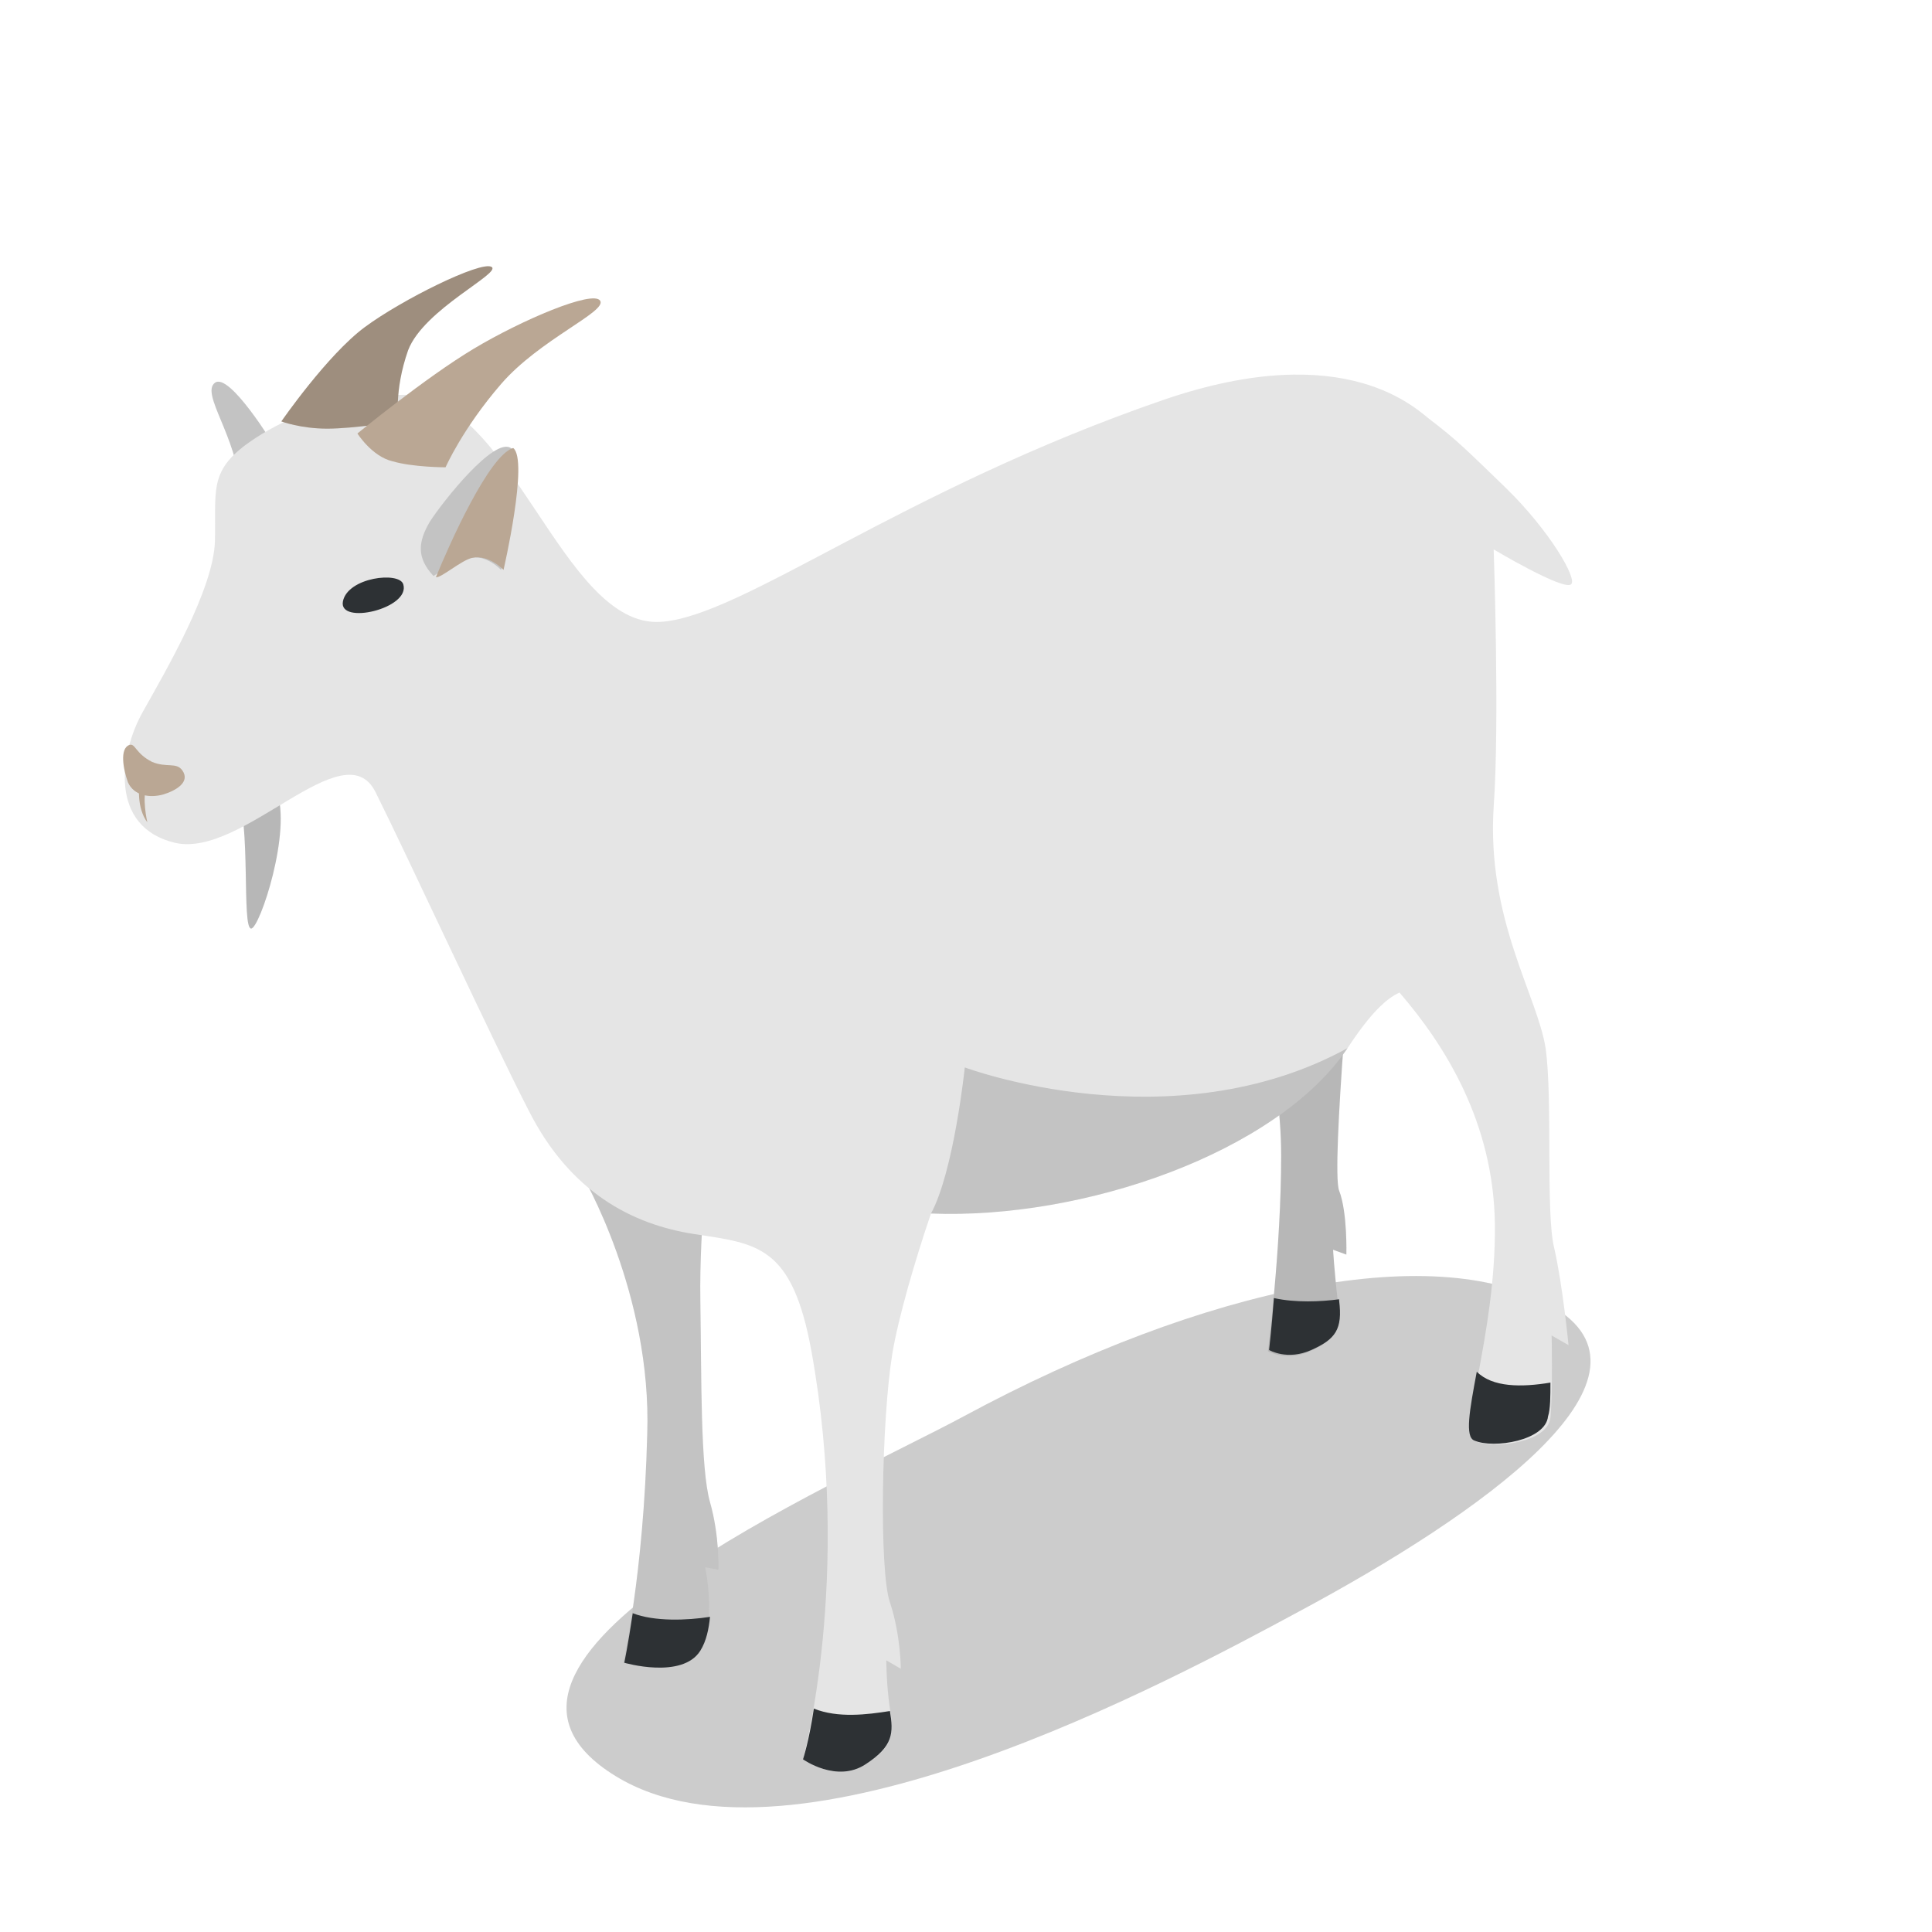 <svg xmlns:xlink="http://www.w3.org/1999/xlink"  enable-background="new 0 0 160 160" height="160" viewBox="0 0 160 160" width="160" xmlns="http://www.w3.org/2000/svg"><path d="m22.7 36.9s-3.7-6.1-4.9-5.2 1.8 4.4 2.1 8.8c.4 4.4 2.8-3.6 2.8-3.6z" fill="#e5e5e5"/><path d="m22.7 36.9s-3.7-6.1-4.9-5.2 1.8 4.4 2.1 8.8c.4 4.4 2.8-3.6 2.8-3.6z" opacity=".15"/><path d="m22.9 65.5c1.3 3.3-1.4 11.4-2.1 11.4-.8 0 0-8.7-1.2-11.4-1.3-2.7 2.3-2.3 3.3 0z" fill="#e5e5e5"/><path d="m22.9 65.5c1.3 3.3-1.4 11.4-2.1 11.4-.8 0 0-8.7-1.2-11.4-1.3-2.7 2.3-2.3 3.3 0z" opacity=".2"/><path d="m79.8 117.3c-10.6 5.7-44.5 20.2-28.8 29.8 14.7 9 46.1-8 56.5-13.6 15.3-8.2 30.7-19.2 21.4-25.1-9.6-5.9-29.1-1.9-49.1 8.9z" opacity=".2"/><path d="m48.2 97.3s5.8 9.8 5.4 21.5c-.3 11.7-2 18.9-2 18.9s4.8 1.4 6.3-1 .5-6.9.5-6.9l1.1.2s.1-2.8-.7-5.6-.7-10.3-.8-16.7c-.1-6.3.8-13.3.8-13.3z" fill="#e5e5e5"/><path d="m103.5 80.9s2.6 7.1 2.6 14.8-1.1 16.2-1.1 16.2 1.5.9 3.5 0 2.6-1.7 2.3-4.1c-.3-2.5-.4-4.3-.4-4.3l1.1.4s.1-3.5-.6-5.3 1.3-23.4 1.3-23.4z" fill="#e5e5e5"/><path d="m48.2 97.3s5.8 9.8 5.4 21.5c-.3 11.7-2 18.9-2 18.9s4.8 1.4 6.3-1 .5-6.9.5-6.9l1.1.2s.1-2.8-.7-5.6-.7-10.3-.8-16.7c-.1-6.3.8-13.3.8-13.3z" opacity=".15"/><path d="m103.5 80.9s2.6 7.1 2.6 14.8-1.1 16.2-1.1 16.2 1.5.9 3.5 0 2.6-1.7 2.3-4.1c-.3-2.5-.4-4.3-.4-4.3l1.1.4s.1-3.5-.6-5.3 1.3-23.4 1.3-23.4z" opacity=".2"/><path d="m105.1 111.8s1.5.9 3.5 0 2.6-1.7 2.3-4.1c0 0 0 0 0-.1-1.5.2-3.6.3-5.4-.1-.2 2.6-.4 4.3-.4 4.3z" fill="#2d3134"/><path d="m52.4 133.6c-.4 2.7-.7 4.1-.7 4.1s4.8 1.4 6.3-1c.5-.8.7-1.8.8-2.8-1.9.3-4.6.4-6.4-.3z" fill="#2d3134"/><path d="m124.7 40.4c-3.2-3.1-4.1-4-6.2-5.6-1.1-.8-6.9-6.9-22.1-1.7-21.8 7.5-35 18-41.7 18.4-8.2.5-12.4-19.1-21.4-18.8-6.9.2-11.1 2.8-12.9 4.1-3.1 2.3-2.5 3.9-2.6 8-.1 4-4.1 10.8-6 14.2s-2.8 9.5 2.7 10.8c5.6 1.3 14-9.4 16.6-4.2s9.8 20.8 12.7 26.4c3.4 6.7 8.5 9.4 13.7 10.2s8.1.9 9.7 9.7c3.4 18.8-.7 33.8-.7 33.8s2.8 2 5.2.4c2.4-1.5 2.3-2.6 2-4.6s-.3-4-.3-4l1.2.7s0-2.8-.9-5.5c-.9-2.6-.7-15.1.2-20.6.5-3 1.9-7.8 3.2-11.6 12.6.5 28.6-5 34.5-13.7 1.9-2.9 3.2-4.1 4.3-4.6 3.8 4.4 7.8 10.8 7.9 19.2.1 9.3-3.2 17.4-1.5 18s5.9 0 6.1-2 .1-6.8.1-6.8l1.4.8s-.5-5.1-1.2-8.1c-.7-2.9-.1-12.2-.7-16.5-.7-4.4-4.9-10.7-4.3-20 .5-6.9 0-21.3 0-21.3s5.7 3.4 6.4 2.9c.6-.4-1.8-4.5-5.4-8z" fill="#e5e5e5"/><path d="m23.3 34.9s3.8-5.5 6.9-7.8 9.6-5.5 10.5-5-5.6 3.5-6.9 6.9c-1.2 3.4-.8 5.9-.8 5.9s-3.7.6-5.9.6-3.8-.6-3.8-.6z" fill="#baa794"/><path d="m23.3 34.9s3.8-5.5 6.9-7.8 9.6-5.5 10.5-5-5.6 3.5-6.9 6.9c-1.2 3.4-.8 5.9-.8 5.9s-3.7.6-5.9.6-3.8-.6-3.8-.6z" opacity=".15"/><path d="m29.6 35.9s5.6-4.6 9.6-7 9.9-4.9 10.5-4-5 3.2-8.2 6.9-4.6 6.9-4.6 6.9-2.7 0-4.4-.5c-1.7-.4-2.9-2.3-2.9-2.3z" fill="#baa794"/><path d="m35.9 47.7c-1.4-1.5-1.3-2.8-.3-4.5 1.1-1.7 5.3-7 6.7-6.1s-.8 10.1-.8 10.1-1.2-1.3-2.6-1c-1.2.3-3 1.5-3 1.5z" fill="#e5e5e5"/><path d="m35.9 47.7c-1.4-1.5-1.3-2.8-.3-4.5 1.1-1.7 5.3-7 6.7-6.1s-.8 10.1-.8 10.1-1.2-1.3-2.6-1c-1.2.3-3 1.5-3 1.5z" opacity=".15"/><path d="m36.1 47.8c.4.1 2.1-1.4 3-1.6 1.4-.3 2.6 1 2.6 1s2.1-9.1.8-10.1c-2 .6-5.3 8-6.4 10.7z" fill="#baa794"/><path d="m33.4 48.4c-.3-1.1-4.6-.6-5 1.4s5.6.6 5-1.4z" fill="#2d3134"/><path d="m79.9 88.4s-.9 8.6-2.8 12.1c12.6.5 28.6-5 34.5-13.7-14.6 8-31.7 1.6-31.7 1.6z" opacity=".15"/><path d="m128.4 114.5c-2.4.4-4.8.4-6.1-.9-.6 3.2-1 5.4-.2 5.7 1.6.7 5.9 0 6.1-2 .2-.6.2-1.7.2-2.8z" fill="#2d3134"/><path d="m67.4 141.5c-.4 2.7-.9 4.2-.9 4.2s2.8 2 5.2.4c2.3-1.5 2.3-2.6 2-4.4-1.9.3-4.3.6-6.3-.2z" fill="#2d3134"/><g fill="#baa794"><path d="m10.7 61.7c-.8.3-.5 2-.1 3.1.5 1.1 1.8 1.3 2.9 1 1-.3 2.3-1 1.6-2-.5-.7-1.3-.2-2.5-.7-1.4-.7-1.4-1.6-1.9-1.4z"/><path d="m12.2 68.1c-.9-1.2-.7-3.1-.6-3.2 0 0 1.1-.5.6.2-.5.8 0 3 0 3z"/></g></svg>